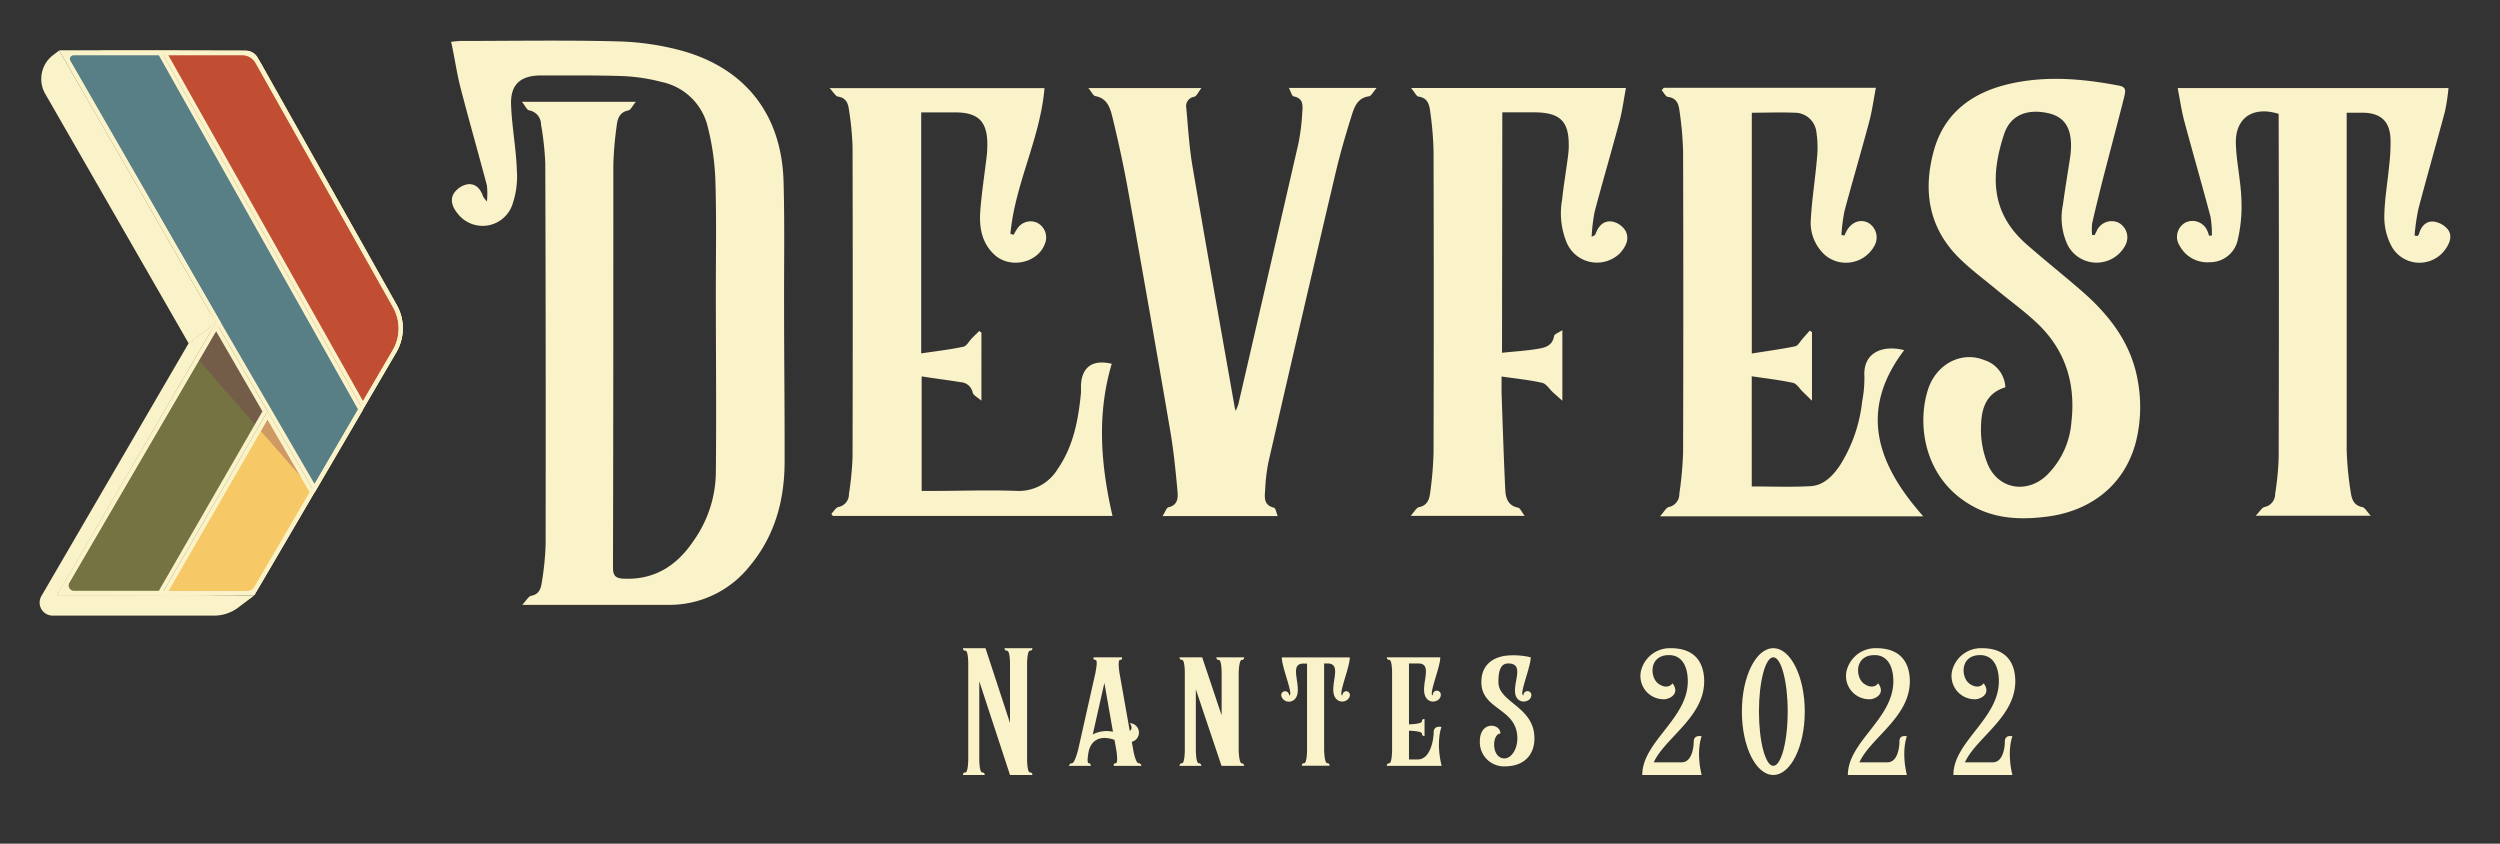 <svg xmlns="http://www.w3.org/2000/svg" viewBox="0 0 430.47 145.27"><rect x="0" y="0" width="430.47" height="145.27" fill="#333333" stroke="none"/><g style="isolation:isolate"><g id="Camada_2" data-name="Camada 2"><path d="M83.84,34.69a12.93,12.93,0,0,0,0-2.76c-1.49-5.62-3.09-11.22-4.55-16.85-.65-2.53-1-5.13-1.61-7.89.79-.07,1.26-.14,1.73-.14,8.92,0,17.85-.16,26.76.07a46.41,46.41,0,0,1,11.37,1.65c11,3.12,17.07,11.14,17.38,22.52.2,7.14.07,14.29.09,21.44,0,8.91.11,17.81.09,26.72,0,6.67-1.67,12.85-6.05,18.07a17.64,17.64,0,0,1-14,6.63c-7.71,0-15.42,0-23.13,0h-2c.73-.77,1.08-1.47,1.54-1.56,1.35-.24,1.67-1.22,1.82-2.24a49.79,49.79,0,0,0,.67-6.55Q94,61,93.89,28.16a48.85,48.85,0,0,0-.73-6.7A2.47,2.47,0,0,0,91.1,19c-.38-.07-.66-.76-1.23-1.47h19.61c-.58.69-.87,1.41-1.3,1.49-1.54.31-1.86,1.46-2,2.67a60.68,60.68,0,0,0-.57,6.73c0,23.09,0,46.18-.06,69.28,0,1.45.45,1.88,1.85,1.94,5.34.24,9.18-2.29,12-6.49a20.7,20.7,0,0,0,3.86-11.58c.11-10.39,0-20.78,0-31.17,0-6.43.12-12.87-.08-19.3a43.8,43.8,0,0,0-1.31-9.25,10.34,10.34,0,0,0-8-7.75,31.22,31.22,0,0,0-6.67-1c-4.67-.16-9.36-.09-14-.11-3.57,0-5.34,1.53-5.2,5.08.15,3.78.87,7.53,1,11.31a14.81,14.81,0,0,1-.87,6.11,5.42,5.42,0,0,1-9.33,1.28c-.87-1.05-1.37-2.31-.64-3.49a3.68,3.68,0,0,1,2.29-1.54c1.42-.22,2.3.78,2.74,2.11A6.16,6.16,0,0,0,83.84,34.69Z" style="fill:#faf2c8"/><path d="M191.56,88.84H143.4l-.25-.37c.4-.4.75-1.07,1.22-1.17a2.23,2.23,0,0,0,1.81-2.25,55,55,0,0,0,.62-6.39q.07-26.71,0-53.44a53,53,0,0,0-.63-6.39c-.14-1.06-.52-2-1.86-2.19-.43-.06-.77-.74-1.46-1.46h37c-.73,8.67-5.09,16.51-5.87,25.09l.54.16c.2-.34.38-.7.6-1a2.74,2.74,0,0,1,3.45-1.08,2.83,2.83,0,0,1,1.4,3.49c-1.14,3.42-6,4.56-8.76,2-2.22-2.07-2.63-4.79-2.41-7.59.24-3.17.74-6.32,1.11-9.48.07-.6.09-1.21.1-1.82,0-4-1.48-5.58-5.55-5.6-1.92,0-3.84,0-5.84,0V60.85c2.54-.38,4.92-.65,7.27-1.15.58-.13,1-1,1.49-1.49L168.6,57l.39.25V69c-.71-.63-1.41-.95-1.5-1.4a2.23,2.23,0,0,0-2.1-1.79c-2.16-.37-4.33-.62-6.69-1V84.53h1.73c4.9,0,9.81-.18,14.7,0a7.8,7.8,0,0,0,7-3.79c2.72-3.94,3.55-8.47,4-13.1,0-.44,0-.88,0-1.32.16-3.12,2-4.47,5.3-3.68C188.85,71.28,189.52,80,191.56,88.84Z" style="fill:#faf2c8"/><path d="M286.48,15.12H323c-.39,2.05-.65,4-1.15,5.86-1.37,5.15-2.89,10.26-4.26,15.4a30.53,30.53,0,0,0-.52,4.08l.52.09c.1-.23.21-.46.32-.68.83-1.62,2.41-2.24,3.81-1.49a2.92,2.92,0,0,1,1,4A5.58,5.58,0,0,1,314.34,44a7.46,7.46,0,0,1-2.54-6.2c.2-3.56.77-7.09,1.07-10.64a17.66,17.66,0,0,0-.11-4.42A3.74,3.74,0,0,0,309,19.41c-2.41-.1-4.83,0-7.36,0V60.87c2.55-.41,5-.74,7.47-1.24.49-.1.86-.85,1.28-1.31l1.22-1.39.39.25V69l-1.6-1.56c-.55-.53-1-1.37-1.68-1.52-2.29-.5-4.63-.76-7.09-1.13V83.76c3.43,0,6.79.14,10.13-.05,2.23-.13,3.77-1.71,5-3.49a25.73,25.73,0,0,0,3.88-11.1,21.24,21.24,0,0,0,.39-4.26c-.29-4.13,3.08-5.52,6.85-4.57-7.93,10.44-4.64,19.69,3.29,28.62H285.83c.71-.78,1.05-1.51,1.53-1.61a2.25,2.25,0,0,0,1.8-2.27,62.66,62.66,0,0,0,.65-7.22q.07-25.81,0-51.64a57.65,57.65,0,0,0-.61-7c-.14-1.13-.41-2.29-2-2.48-.4-.05-.72-.76-1.08-1.16Z" style="fill:#faf2c8"/><path d="M360.66,40.49l.35-.69a2.81,2.81,0,0,1,3.71-1.49,2.87,2.87,0,0,1,1.2,4,5.6,5.6,0,0,1-9.89-.11,11,11,0,0,1-.82-6.93c.37-2.77.84-5.53,1.26-8.3a14.78,14.78,0,0,0,.13-1.48c.11-3.48-1.13-5.38-3.92-6-3.64-.81-6.5.34-7.58,3.56-2.5,7.53-2.12,13.76,3.83,19,3.14,2.76,6.42,5.36,9.57,8.1,4.84,4.22,8.59,9.13,9.65,15.68A25,25,0,0,1,367.8,76c-1.86,7.31-7.6,12.08-15.68,13-4.16.49-8.23.35-12.07-1.64C331.27,82.79,330,73.12,332,67c1.45-4.36,5.77-6.58,9.66-5a5.16,5.16,0,0,1,3.64,4.69c-3.54,1.06-4.16,4-4.2,6.95A15.78,15.78,0,0,0,342.29,80c1.84,4.25,6.72,5.06,10.12,1.85a14.32,14.32,0,0,0,4.25-9.07c.79-6.7-1-12.56-6-17.23-2.12-2-4.5-3.7-6.74-5.56s-4.7-3.66-6.78-5.76C332,39,331.12,32.64,333,25.87c1.82-6.47,6.62-9.94,12.93-11.41s12.69-.92,19,.3c1.31.25,1,1.1.85,1.86-1.18,4.68-2.43,9.35-3.63,14-.66,2.61-1.31,5.21-1.91,7.84a9.33,9.33,0,0,0,0,2Z" style="fill:#faf2c8"/><path d="M380.86,40.56a17.4,17.4,0,0,0-.24-3.25c-1.46-5.52-3.05-11-4.53-16.52-.47-1.78-.73-3.62-1.12-5.63H421.6a33.89,33.89,0,0,1-.6,4c-1.5,5.63-3.11,11.22-4.59,16.85a38,38,0,0,0-.65,4.55l.51.08c.08-.11.21-.2.24-.32.35-1.31,1.18-2.28,2.53-2.17a3.87,3.87,0,0,1,2.42,1.32c.84,1.06.4,2.31-.33,3.37a5.48,5.48,0,0,1-9.43-.62,10.71,10.71,0,0,1-1.15-5c.05-3,.58-5.9.85-8.85a32.93,32.93,0,0,0,.22-4.44c-.12-3-1.62-4.4-4.55-4.52-.93,0-1.87,0-3,0V21.2c0,18.75,0,37.5,0,56.25a55.22,55.22,0,0,0,.71,7.36c.16,1.12.52,2.25,2,2.51.42.08.74.73,1.44,1.48H388.41c.72-.74,1.06-1.4,1.52-1.5a2.26,2.26,0,0,0,1.82-2.24,50.37,50.37,0,0,0,.61-6.22q.08-29.12,0-58.23c0-.33,0-.65,0-1-4.44-1.4-7.54.7-7.37,5.21.11,3.18.85,6.33.95,9.51a25.41,25.41,0,0,1-.7,7.28,4.88,4.88,0,0,1-4.71,3.54,5.41,5.41,0,0,1-5.22-2.83,2.81,2.81,0,0,1,1-4,2.78,2.78,0,0,1,3.81,1.53,5.7,5.7,0,0,1,.25.73Z" style="fill:#faf2c8"/><path d="M220,88.86H200.18c.46-.7.68-1.44,1-1.51,1.58-.34,1.68-1.56,1.58-2.67-.32-3.49-.66-7-1.25-10.45q-3.5-20.48-7.17-40.9c-.77-4.32-1.69-8.62-2.73-12.89-.4-1.63-.81-3.49-3-3.89-.38-.06-.65-.72-1.21-1.39h19.48c-.57.71-.84,1.42-1.26,1.51a1.62,1.62,0,0,0-1.35,1.95c.3,3.38.51,6.78,1.08,10.12,2.34,13.75,4.8,27.49,7.22,41.22,0,.16.08.32.2.79a9.93,9.93,0,0,0,.46-1.14q5.17-22.39,10.32-44.8a36.79,36.79,0,0,0,.69-5.54c.09-1.12.18-2.37-1.49-2.67-.3-.05-.47-.81-.83-1.46h15.12c-.58.66-.92,1.4-1.34,1.45-1.85.25-2.44,1.68-2.88,3.05-1.06,3.35-2.05,6.73-2.85,10.14q-5.85,24.86-11.55,49.75a30,30,0,0,0-.57,4.73c-.08,1.27-.36,2.71,1.51,3.16C219.65,87.48,219.76,88.26,220,88.86Z" style="fill:#faf2c8"/><path d="M258.63,60.74c2.05-.21,3.92-.33,5.76-.61,1.4-.22,2.88-.4,3.21-2.28.07-.34.79-.57,1.42-1V69l-1.56-1.38c-.64-.59-1.19-1.53-1.91-1.7-2.23-.51-4.52-.73-7-1.09,0,1.13,0,1.94,0,2.75.2,5.59.37,11.19.64,16.78.07,1.38.45,2.71,2.2,3.05.37.07.62.74,1.14,1.42H242.89c.66-.72,1-1.41,1.42-1.5,1.48-.28,1.81-1.37,1.95-2.52a61.16,61.16,0,0,0,.58-6.89q.07-25.89,0-51.78a56.81,56.81,0,0,0-.57-6.89c-.15-1.19-.41-2.4-2-2.61-.39-.06-.69-.77-1.3-1.49h37c-.38,2-.62,3.91-1.11,5.74-1.38,5.2-2.91,10.36-4.28,15.56a30.24,30.24,0,0,0-.52,4.33c.52-.28.6-.3.61-.34.5-1.42,1.37-2.56,3-2.28a3.52,3.52,0,0,1,2.24,1.61c.73,1.42,0,2.77-1,3.86a5.66,5.66,0,0,1-9.11-1.78,13.15,13.15,0,0,1-.83-7.43c.27-2.46.67-4.9,1-7.34.06-.49.12-1,.14-1.48.16-4.69-1.35-6.25-6.07-6.26h-5.36Z" style="fill:#faf2c8"/><path d="M177.76,133.44h-3.85l-5.29-16.13v13.45s0,2.25.52,2.25a.39.39,0,0,1,.41.43h-3.73a.37.37,0,0,1,.41-.43c.46,0,.49-2.07.49-2.25V114.29c0-.18,0-2.25-.49-2.25a.37.37,0,0,1-.41-.43h3.87l4.22,12.87V114.29c0-.18,0-2.25-.52-2.25a.37.37,0,0,1-.41-.43h4.78a.37.37,0,0,1-.41.43c-.47,0-.5,2.07-.5,2.25v16.53c0,.35.06,2.19.5,2.19A.37.37,0,0,1,177.76,133.44Z" style="fill:#faf2c8"/><path d="M196.53,131.87h-4.74s-.15-.44.32-.44.14-2.12.11-2.24l-.32-1.8c-3.26-1.11-4.19.93-4.42,1.89-.09.44-.41,2.15,0,2.15s.32.44.32.44h-3.73a.51.51,0,0,1,.5-.44c.49,0,1-2.12,1.05-2.24l3-13.33c0-.12.5-2.24,0-2.24s-.29-.44-.29-.44h4.86s.15.44-.32.44-.11,2.18-.11,2.24l1.77,10c.7-.49,0-1.34,0-1.34a1.63,1.63,0,0,1,.35,3.21l.26,1.45c0,.06.41,2.24.91,2.24A.46.46,0,0,1,196.53,131.87ZM191.64,126l-1.48-8.41-2,8.88A5.1,5.1,0,0,1,191.64,126Z" style="fill:#faf2c8"/><path d="M214.2,131.87h-3.87l-4.42-13.16v10.45s0,2.27.52,2.27a.4.4,0,0,1,.41.44h-3.73a.38.38,0,0,1,.41-.44c.46,0,.49-2.06.49-2.24V115.86c0-.18,0-2.24-.49-2.24a.38.38,0,0,1-.41-.44H207l3.35,10v-7.31c0-.18,0-2.24-.49-2.24a.38.38,0,0,1-.41-.44h4.77a.38.38,0,0,1-.4.44c-.47,0-.53,2.09-.53,2.24v13.33c0,.12.06,2.24.53,2.24A.38.38,0,0,1,214.2,131.87Z" style="fill:#faf2c8"/><path d="M232.45,119.7a1.29,1.29,0,0,1-.81,1,1.41,1.41,0,0,1-1.46-.26c-1.8-1.66,1.28-6.15-1.54-6.2H228v14.93c0,.12.06,2.24.53,2.24a.38.38,0,0,1,.4.44h-4.77a.38.38,0,0,1,.41-.44c.46,0,.49-2.06.49-2.24V114.26h-.64c-2.82,0,.23,4.54-1.54,6.2a1.41,1.41,0,0,1-1.46.26,1.28,1.28,0,0,1-.81-1,.68.68,0,0,1,.67-.7.71.71,0,0,1,.69.7.07.07,0,0,1,0,.06.42.42,0,0,0,.2-.47c-.09-1.31-1.46-4.68-1.46-6.11h11.71c0,1.43-1.37,4.8-1.46,6.11a.44.44,0,0,0,.18.47v-.06a.71.71,0,0,1,.69-.7A.68.68,0,0,1,232.45,119.7Z" style="fill:#faf2c8"/><path d="M248.23,131.87H238.8a.38.38,0,0,1,.41-.44c.46,0,.49-2.06.49-2.24V115.86c0-.18,0-2.24-.49-2.24a.38.38,0,0,1-.41-.44H248c0,1.43-1.37,4.8-1.46,6.11a.44.44,0,0,0,.18.47v-.06a.69.69,0,1,1,1.37,0,1.15,1.15,0,0,1-.82,1,1.4,1.4,0,0,1-1.46-.26c-1.8-1.66,1.29-6.15-1.54-6.2h-1.66v10.48c.29,0,2.24-.06,2.24-.53s.44-.37.44-.37v2.91a.37.37,0,0,1-.44-.38c0-.47-1.95-.53-2.24-.53v4.95h1.57c2.25-.08,2.68-3.72,2.68-4.65,0-1.29,1.34-.94,1.34-.94S247.21,127.68,248.23,131.87Z" style="fill:#faf2c8"/><path d="M264.21,127.15c0,2.54-1.48,4.81-5.15,4.81a4.16,4.16,0,0,1-4.25-4.31c0-3.55,3.55-3.12,3.55-1.34-1.48,0-1.63,4.28.7,4.28,1.16,0,2.21-1.57,2.21-3.44,0-5.26-6.2-4.86-6.2-9.69,0-3,2-4.22,4.08-4.54a12.76,12.76,0,0,1,4.42.26c0,1.43-1.37,4.8-1.45,6.11a.42.42,0,0,0,.2.47s0,0,0-.06a.71.71,0,0,1,.7-.7.68.68,0,0,1,.67.7,1.13,1.13,0,0,1-.81,1,1.41,1.41,0,0,1-1.46-.26c-1.81-1.66,1.66-6.2-1.72-6.2-1.34,0-1.69,1.31-1.69,3.2C258,121,264.21,121.62,264.21,127.15Z" style="fill:#faf2c8"/><path d="M293,126.78s-1,2.47,0,6.66H282.78c0-5.73,7.84-9.66,7.84-16.13,0-2.56-1-4.51-3.24-4.51-3.37,0-3.31,3.58-2,4.78.52.46,1.77,1.13,2.62.08,1.28,1.75-.38,2.65-1.34,2.74a4,4,0,0,1-3.93-5.44,5.12,5.12,0,0,1,4.95-3.35c5,0,5.76,3.52,5.76,5.7,0,6.18-6.75,9.73-8.68,13.95h4.81c1.77,0,2.07-2.62,2.07-3.55C291.64,126.43,293,126.78,293,126.78Z" style="fill:#faf2c8"/><path d="M310.76,122.52c0,6-2.42,10.92-5.42,10.92s-5.41-4.89-5.41-10.92,2.42-10.91,5.41-10.91S310.76,116.5,310.76,122.52Zm-2.94,0c0-5.15-1.11-9.34-2.48-9.34s-2.47,4.19-2.47,9.34,1.11,9.35,2.47,9.35S307.82,127.68,307.82,122.52Z" style="fill:#faf2c8"/><path d="M328.34,126.78s-1,2.47,0,6.66H318.18c0-5.73,7.83-9.66,7.83-16.13,0-2.56-1-4.51-3.23-4.51-3.38,0-3.32,3.58-2,4.78.53.46,1.78,1.13,2.62.08,1.28,1.75-.37,2.65-1.34,2.74a4,4,0,0,1-3.93-5.44,5.12,5.12,0,0,1,4.95-3.35c5,0,5.77,3.52,5.77,5.7,0,6.18-6.76,9.73-8.68,13.95H325c1.77,0,2.06-2.62,2.06-3.55C327,126.43,328.34,126.78,328.34,126.78Z" style="fill:#faf2c8"/><path d="M346.51,126.78s-1,2.47,0,6.66H336.35c0-5.73,7.83-9.66,7.83-16.13,0-2.56-1-4.51-3.23-4.51-3.38,0-3.32,3.58-2,4.78.52.46,1.77,1.13,2.62.08,1.28,1.75-.38,2.65-1.34,2.74a4,4,0,0,1-3.93-5.44,5.12,5.12,0,0,1,4.95-3.35c5,0,5.76,3.52,5.76,5.7,0,6.18-6.75,9.73-8.67,13.95h4.8c1.78,0,2.07-2.62,2.07-3.55C345.2,126.43,346.51,126.78,346.51,126.78Z" style="fill:#faf2c8"/><path d="M68.3,52.48,45,11a4.43,4.43,0,0,0-3.83-2.25L27.7,8.7l-9.83,0A4.41,4.41,0,0,0,14,15.28L35.92,53.33a4.41,4.41,0,0,1,0,4.43l-2.79,4.78L13.72,95.82a4.41,4.41,0,0,0,3.82,6.63H27.76l13.51,0a4.41,4.41,0,0,0,3.82-2.18l9.07-15.54h0l8.33-14.26,5.79-9.91A8.2,8.2,0,0,0,68.3,52.48Z" style="fill:#edc04e"/><polygon points="10.35 8.84 28.07 9.25 62.15 70.13 53.91 84.42 10.35 8.84" style="fill:#587e86"/><polygon points="10.07 102 37.14 56.11 46.07 71.5 27.8 102.83 10.07 102" style="fill:#757341"/><polygon points="27.8 102.83 46.07 70.95 53.91 84.42 43.6 102.28 27.8 102.83" style="fill:#f6c966"/><path d="M28.07,9.25H40.88A4.67,4.67,0,0,1,45,11.62L67.52,51.27a10.59,10.59,0,0,1-.25,10.9l-5.12,8Z" style="fill:#c14d32"/><polygon points="33.79 61.53 37.19 55.55 54.16 84.77 33.79 61.53" style="fill:#6f2b5a;opacity:0.3;mix-blend-mode:multiply"/><path d="M28.94,9.42l12.93,0A2.39,2.39,0,0,1,44,10.68L67.66,52.84a7.44,7.44,0,0,1,0,7.39L62.5,69.05,28.94,9.42M27.7,8.7,62.49,70.51l5.79-9.91a8.2,8.2,0,0,0,0-8.12L44.36,9.92a2.34,2.34,0,0,0-2-1.19L27.7,8.7Z" style="fill:#faf2c8"/><path d="M11.48,9.38l15.79,0L61.65,70.5,54.16,83.33,46.69,70.46,37.82,55.19,11.48,9.38m-1.26-.73,27,46.9,8.87,15.27,8.1,14,8.33-14.26L27.7,8.7l-17.48,0Z" style="fill:#faf2c8"/><path d="M46.06,72.27l7.26,12.5-9.92,17-14.38,0L44.75,74.53l1.31-2.26m0-1.45-1.94,3.35L27.76,102.46l16.05,0L54.16,84.77l-8.1-14Z" style="fill:#faf2c8"/><path d="M7.78,16.14l24.71,43,4.7-3.55-27-46.9-1.08.82A5.15,5.15,0,0,0,7.78,16.14Z" style="fill:#faf2c8"/><path d="M27.76,102.46H9.86L33.11,62.54l4.08-7-4.7,3.55-4.08,7L7.13,102.63A2.24,2.24,0,0,0,9.07,106h14l13.69,0A6.92,6.92,0,0,0,41,104.63l2.82-2.13Z" style="fill:#faf2c8"/><path d="M37.19,57l8,13.83-1.73,3L27.35,101.73H11.12L33.74,62.91,37.19,57m0-1.44-4.08,7L9.86,102.45h17.9L44.12,74.17l1.94-3.35L37.19,55.55Z" style="fill:#faf2c8"/><path d="M68.3,52.48,44.36,9.93a2.35,2.35,0,0,0-2-1.2L27.7,8.7l-17.48,0,27,46.9-4.08,7L9.86,102.45h17.9l16.05,0L54.16,84.77h0l8.33-14.26,5.79-9.91A8.2,8.2,0,0,0,68.3,52.48Zm-.65,7.79-5.79,9.9L53.54,84.42l-9.65,16.52a1.67,1.67,0,0,1-1.46.83l-14.65,0H12.91A1,1,0,0,1,12,100.2L33.75,62.94l4.08-7,.21-.36-.21-.36L12.11,10.52a.67.67,0,0,1,.53-1l15.07,0,14,0A2.61,2.61,0,0,1,44,10.87l23.64,42A7.44,7.44,0,0,1,67.65,60.27Z" style="fill:#faf2c8"/></g></g></svg>